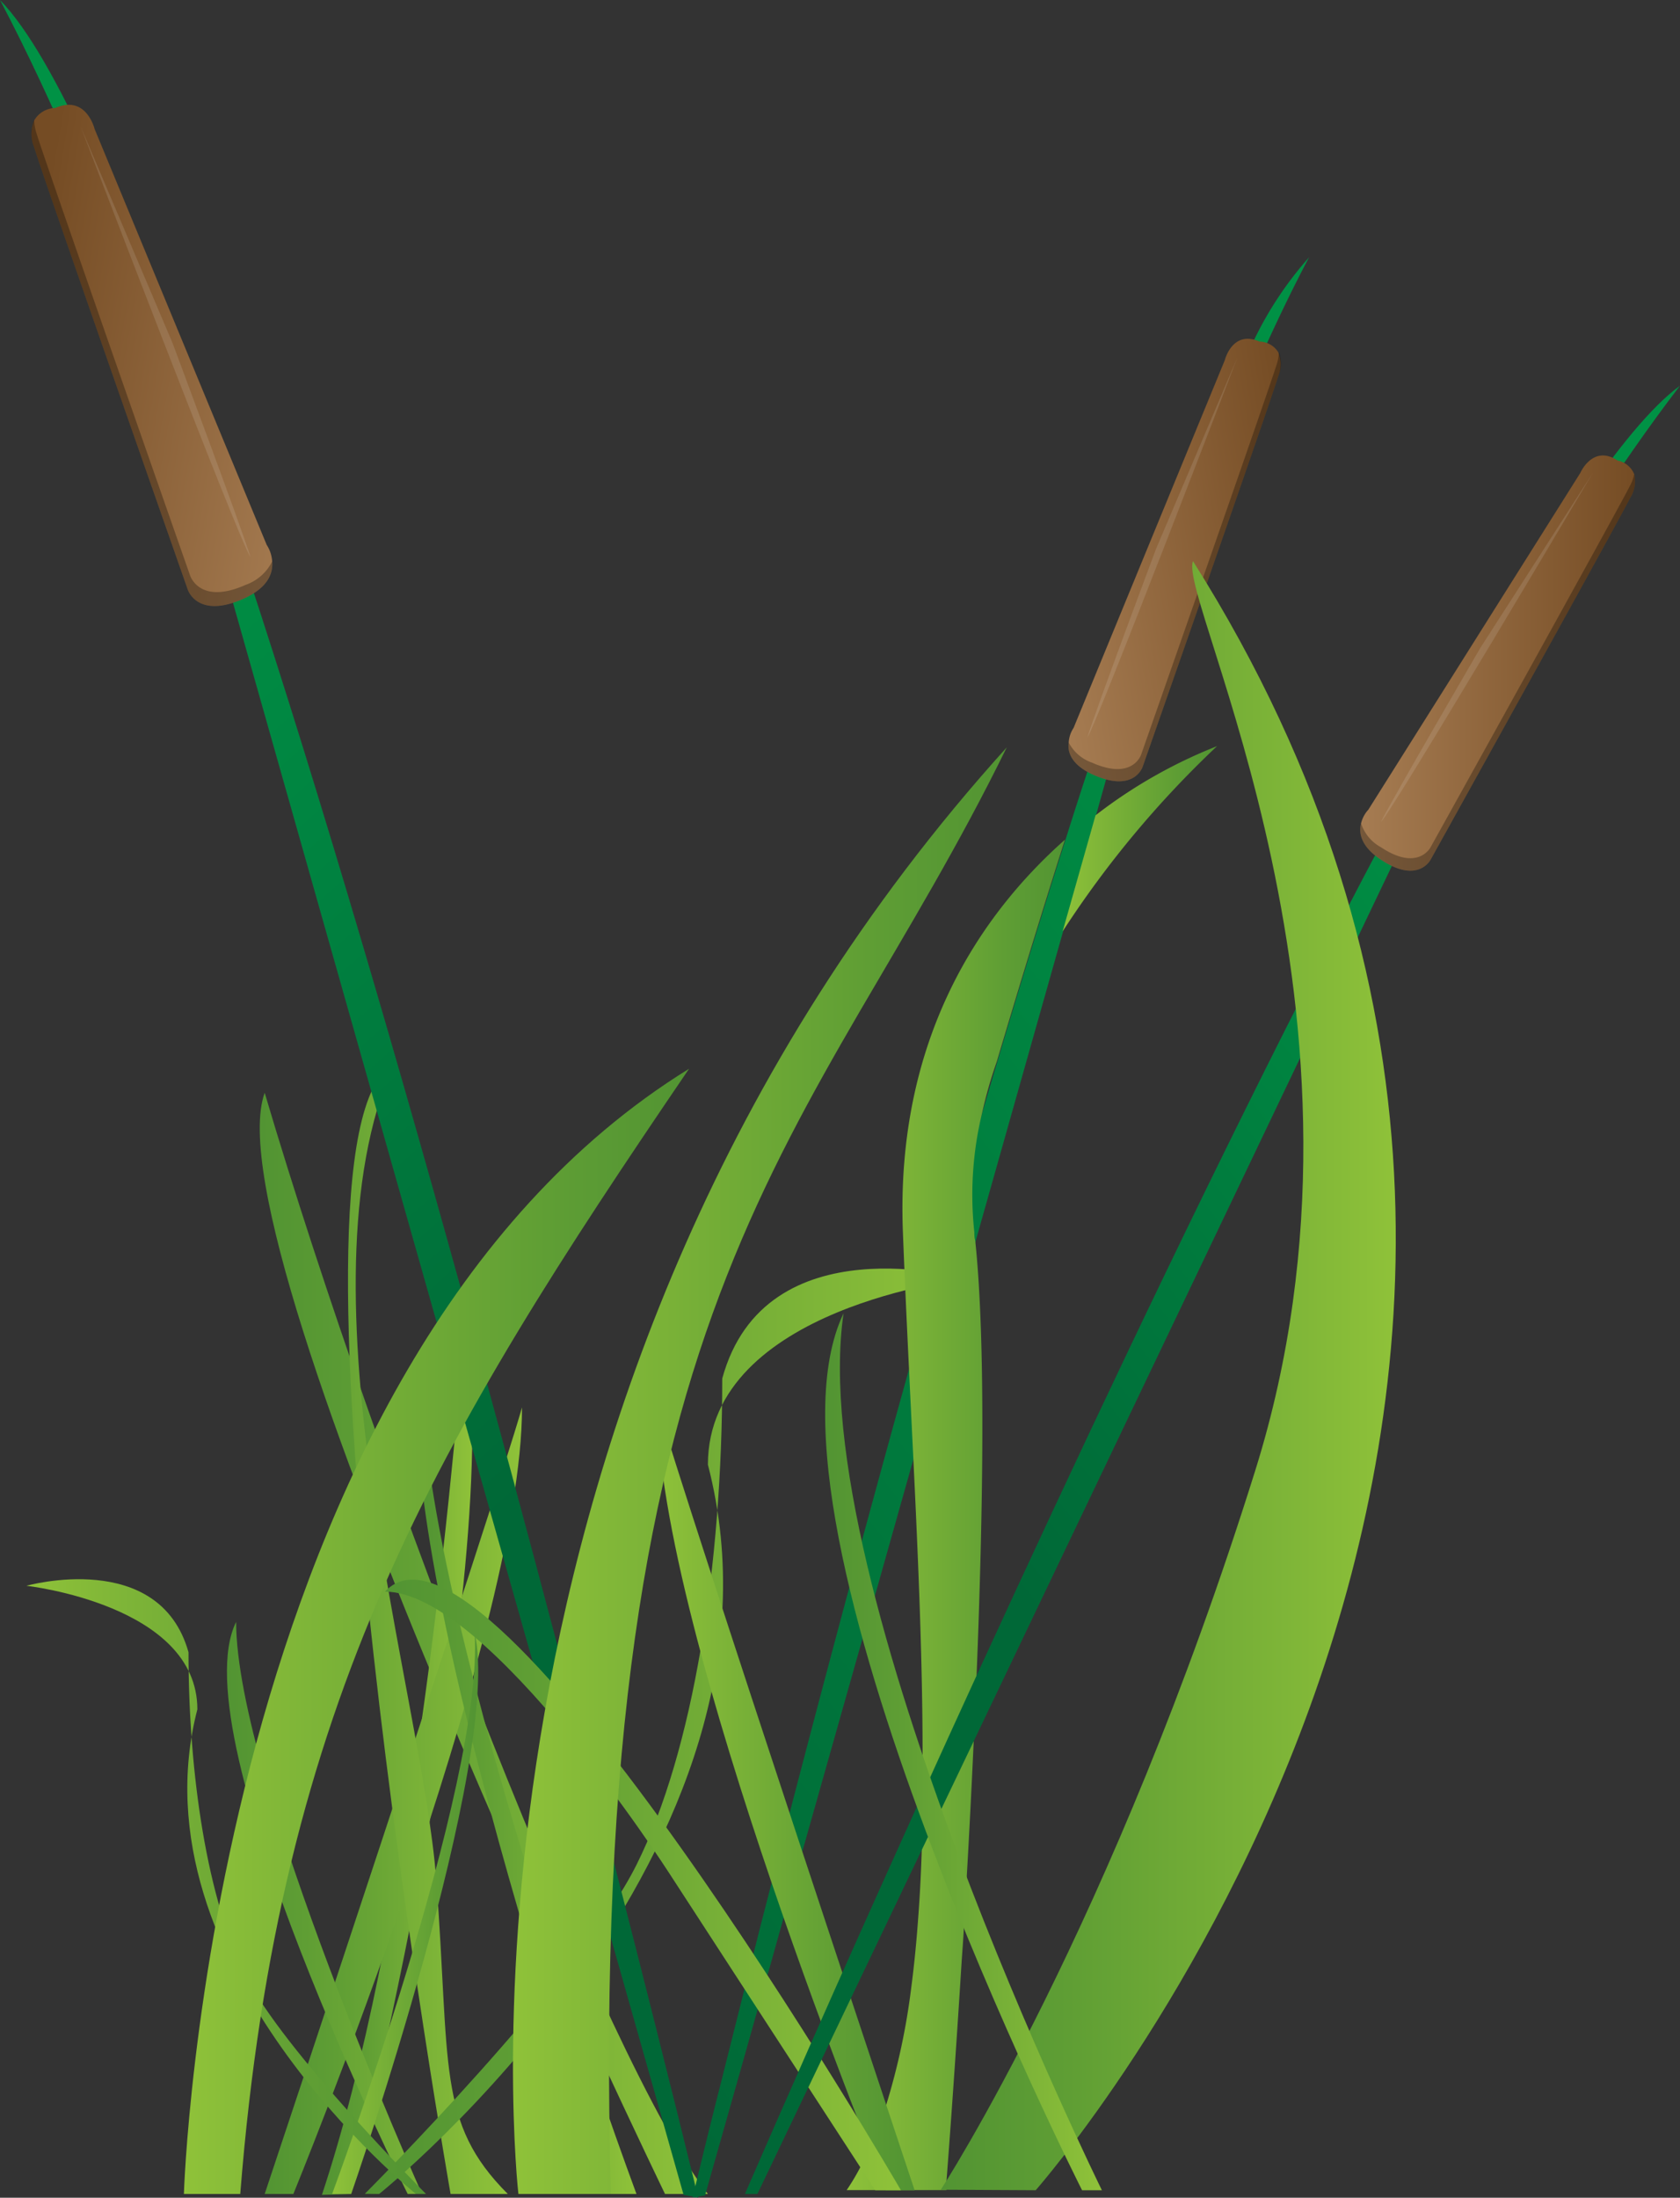 <svg xmlns="http://www.w3.org/2000/svg" xmlns:xlink="http://www.w3.org/1999/xlink" viewBox="0 0 134.75 176.23"><rect x="0" y="0" width="134.75" height="176.23" fill="#333333" stroke="none"/><defs><style>.cls-1{fill:url(#New_Gradient_Swatch_1);}.cls-2{fill:url(#New_Gradient_Swatch_1-2);}.cls-3{fill:url(#New_Gradient_Swatch_1-3);}.cls-4{fill:url(#New_Gradient_Swatch_1-4);}.cls-5{fill:url(#New_Gradient_Swatch_1-5);}.cls-6{fill:url(#New_Gradient_Swatch_1-6);}.cls-7{fill:url(#linear-gradient);}.cls-8{fill:url(#New_Gradient_Swatch_6);}.cls-9{fill:url(#linear-gradient-2);}.cls-10{fill:#f2f2f2;opacity:0.12;}.cls-11{fill:url(#linear-gradient-3);}.cls-12{fill:url(#New_Gradient_Swatch_6-2);}.cls-13{fill:url(#linear-gradient-4);}.cls-14{fill:url(#New_Gradient_Swatch_1-7);}.cls-15{fill:url(#New_Gradient_Swatch_1-8);}.cls-16{fill:url(#New_Gradient_Swatch_1-9);}.cls-17{fill:url(#New_Gradient_Swatch_1-10);}.cls-18{fill:url(#New_Gradient_Swatch_1-11);}.cls-19{fill:url(#New_Gradient_Swatch_1-12);}.cls-20{fill:url(#linear-gradient-5);}.cls-21{fill:url(#New_Gradient_Swatch_6-3);}.cls-22{fill:url(#linear-gradient-6);}.cls-23{fill:url(#New_Gradient_Swatch_1-13);}.cls-24{fill:url(#New_Gradient_Swatch_1-14);}.cls-25{fill:url(#New_Gradient_Swatch_1-15);}.cls-26{fill:url(#New_Gradient_Swatch_1-16);}</style><linearGradient id="New_Gradient_Swatch_1" x1="-538.92" y1="131.78" x2="-502.97" y2="131.78" gradientTransform="matrix(-1, 0, 0, 1, -482.14, 0)" gradientUnits="userSpaceOnUse"><stop offset="0" stop-color="#8fc239"/><stop offset="0.2" stop-color="#81b738"/><stop offset="0.72" stop-color="#5f9e34"/><stop offset="1" stop-color="#529433"/></linearGradient><linearGradient id="New_Gradient_Swatch_1-2" x1="-520.02" y1="140.95" x2="-507.96" y2="140.95" xlink:href="#New_Gradient_Swatch_1"/><linearGradient id="New_Gradient_Swatch_1-3" x1="-524.01" y1="144.39" x2="-503.37" y2="144.39" xlink:href="#New_Gradient_Swatch_1"/><linearGradient id="New_Gradient_Swatch_1-4" x1="-522.86" y1="130.63" x2="-500.34" y2="130.63" xlink:href="#New_Gradient_Swatch_1"/><linearGradient id="New_Gradient_Swatch_1-5" x1="-533.18" y1="142.1" x2="-515.55" y2="142.1" xlink:href="#New_Gradient_Swatch_1"/><linearGradient id="New_Gradient_Swatch_1-6" x1="-559.56" y1="138.83" x2="-511.4" y2="138.83" xlink:href="#New_Gradient_Swatch_1"/><linearGradient id="linear-gradient" x1="27.38" y1="140.98" x2="133.41" y2="56.25" gradientUnits="userSpaceOnUse"><stop offset="0" stop-color="#006837"/><stop offset="0.62" stop-color="#008541"/><stop offset="1" stop-color="#009245"/></linearGradient><linearGradient id="New_Gradient_Swatch_6" x1="88.65" y1="98.64" x2="110.71" y2="98.64" gradientTransform="translate(-20.63 -35.34) rotate(-9.74)" gradientUnits="userSpaceOnUse"><stop offset="0" stop-color="#a67c52"/><stop offset="1" stop-color="#754c24"/></linearGradient><linearGradient id="linear-gradient-2" x1="117.39" y1="91.57" x2="137.08" y2="81.63" gradientTransform="translate(-20.63 -35.34) rotate(-9.74)" gradientUnits="userSpaceOnUse"><stop offset="0" stop-opacity="0.29"/><stop offset="1"/></linearGradient><linearGradient id="linear-gradient-3" x1="-514.93" y1="60.7" x2="-448.57" y2="7.67" gradientTransform="matrix(-0.99, -0.17, -0.17, 0.99, -448.88, -35.34)" xlink:href="#linear-gradient"/><linearGradient id="New_Gradient_Swatch_6-2" x1="-477.6" y1="-14.91" x2="-452.62" y2="-14.91" gradientTransform="matrix(-0.99, -0.17, -0.17, 0.99, -448.88, -35.34)" xlink:href="#New_Gradient_Swatch_6"/><linearGradient id="linear-gradient-4" x1="-445.05" y1="-22.92" x2="-422.75" y2="-34.18" gradientTransform="matrix(-0.99, -0.17, -0.17, 0.99, -448.88, -35.34)" xlink:href="#linear-gradient-2"/><linearGradient id="New_Gradient_Swatch_1-7" x1="-3719.73" y1="153.45" x2="-3708.01" y2="153.45" gradientTransform="translate(3746.37)" xlink:href="#New_Gradient_Swatch_1"/><linearGradient id="New_Gradient_Swatch_1-8" x1="-3744.25" y1="151.27" x2="-3712.25" y2="151.27" gradientTransform="translate(3746.37)" xlink:href="#New_Gradient_Swatch_1"/><linearGradient id="New_Gradient_Swatch_1-9" x1="67.83" y1="121.5" x2="85.45" y2="121.5" gradientTransform="matrix(1, 0, 0, 1, 0, 0)" xlink:href="#New_Gradient_Swatch_1"/><linearGradient id="New_Gradient_Swatch_1-10" x1="85.23" y1="67.26" x2="97.62" y2="67.26" gradientTransform="matrix(1, 0, 0, 1, 0, 0)" xlink:href="#New_Gradient_Swatch_1"/><linearGradient id="New_Gradient_Swatch_1-11" x1="-2284.65" y1="144.1" x2="-2264.01" y2="144.1" gradientTransform="translate(2337.37)" xlink:href="#New_Gradient_Swatch_1"/><linearGradient id="New_Gradient_Swatch_1-12" x1="-1033.28" y1="151.13" x2="-991.9" y2="151.13" gradientTransform="matrix(-1, 0, 0, 1, -961.02, 0)" xlink:href="#New_Gradient_Swatch_1"/><linearGradient id="linear-gradient-5" x1="75.99" y1="120.8" x2="134.59" y2="73.98" xlink:href="#linear-gradient"/><linearGradient id="New_Gradient_Swatch_6-3" x1="109.1" y1="53.17" x2="131.16" y2="53.17" gradientTransform="matrix(1, 0, 0, 1, 0, 0)" xlink:href="#New_Gradient_Swatch_6"/><linearGradient id="linear-gradient-6" x1="137.84" y1="46.1" x2="157.53" y2="36.16" gradientTransform="matrix(1, 0, 0, 1, 0, 0)" xlink:href="#linear-gradient-2"/><linearGradient id="New_Gradient_Swatch_1-13" x1="-1072.97" y1="110.34" x2="-1036.52" y2="110.34" gradientTransform="matrix(-1, 0, 0, 1, -961.02, 0)" xlink:href="#New_Gradient_Swatch_1"/><linearGradient id="New_Gradient_Swatch_1-14" x1="-570.52" y1="140.47" x2="-548.33" y2="140.47" xlink:href="#New_Gradient_Swatch_1"/><linearGradient id="New_Gradient_Swatch_1-15" x1="14.75" y1="130.82" x2="55.27" y2="130.82" gradientTransform="matrix(1, 0, 0, 1, 0, 0)" xlink:href="#New_Gradient_Swatch_1"/><linearGradient id="New_Gradient_Swatch_1-16" x1="41.14" y1="117.93" x2="80.75" y2="117.93" gradientTransform="matrix(1, 0, 0, 1, 0, 0)" xlink:href="#New_Gradient_Swatch_1"/></defs><g id="Layer_2" data-name="Layer 2"><g id="cattails"><g id="cattails_2" data-name="cattails 2"><g id="green"><path class="cls-1" d="M53.34,175.93s-36.69-75.69-32.11-88.3c9.18,31,27.52,78,35.55,88.3Z"/><path class="cls-2" d="M28.11,175.93S40.73,126.62,37.29,106c-1.15,14.91-4.59,49.31-11.47,70Z"/><path class="cls-3" d="M23.53,175.93s18.34-44.72,18.34-63.07c-2.29,8-20.64,63.07-20.64,63.07Z"/><path class="cls-4" d="M36.14,175.93S21.23,91.07,31.55,85.34c-8,18.35,2.3,50.45,3.44,65.36s0,19.49,5.74,25.23H33.85s-14.91-33.26-14.91-45.87c-4.59,9.17,13.76,45.87,13.76,45.87Z"/><path class="cls-5" d="M48.75,175.93s-18.34-52.75-14.9-67.66c-1.15,18.35,17.2,67.66,17.2,67.66Z"/><path class="cls-6" d="M30.41,175.93s34.4-27.52,26.37-58.48c0-12.62,20.64-14.91,20.64-14.91s-16.05-4.59-19.49,8c0,14.9-2.29,29.81-6.88,39s-21.79,26.38-21.79,26.38Z"/><g id="cattail_copy_3" data-name="cattail copy 3"><path class="cls-7" d="M105,20.63c-1.16,2.19-2.29,4.52-3.37,6.88a296.56,296.56,0,0,0-10.93,28l-1.72,6.06-.25.88-.81,2.89-2.64,9.31-7,24.78-5,17.52-3.1,11-1,3.45-4.83,17.08-1.5,5.3-1,3.58-.29,1-.26.91-.37,1.3-.15.53-1.41,5-2.82,9.95-.84.14-.15,0s0-.11.08-.32c.24-1,1-4.22,2.25-9.12l1.34-5.33.5-2,.72-2.81.06-.24c.16-.63.32-1.28.49-1.94l.9-3.49h0l1.44-5.58c1.46-5.6,3.07-11.71,4.8-18.14.32-1.22.66-2.45,1-3.7,1.22-4.49,2.48-9.11,3.79-13.79,1.89-6.79,3.86-13.7,5.86-20.52.4-1.37.8-2.74,1.21-4.1,1.81-6.08,3.64-12.07,5.47-17.8.58-1.85,1.17-3.68,1.76-5.47.08-.26.17-.51.25-.77,4.68-14.22,9.23-26.37,13.14-33.88A28.74,28.74,0,0,1,105,20.63Z"/><path class="cls-8" d="M102.52,30.18c-.64,2.14-10.86,31.28-10.86,31.28s-.65,2.14-3.94.68c-1.77-.78-2.12-1.82-2-2.6a2.33,2.33,0,0,1,.39-1.17L98.24,28.88s.6-2.45,2.79-1.49a1.82,1.82,0,0,1,1.5.86A2.46,2.46,0,0,1,102.52,30.18Z"/><path class="cls-9" d="M102.52,30.18c-.64,2.14-10.86,31.28-10.86,31.28s-.65,2.14-3.94.68c-1.77-.78-2.12-1.82-2-2.6a3.35,3.35,0,0,0,1.88,1.62c3.29,1.46,3.94-.68,3.94-.68s10.22-29.15,10.87-31.29a3.76,3.76,0,0,0,.17-.94A2.46,2.46,0,0,1,102.52,30.18Z"/><path class="cls-10" d="M99.23,28.71,92.73,44s-4.87,13-5.52,15.15C88,58,99.23,28.71,99.23,28.71Z"/></g><g id="cattail_copy_3-2" data-name="cattail copy 3"><path class="cls-11" d="M56,176.22S17.6,18,0,0C8.67,16.43,16.2,39.55,16.2,39.55L54.83,176Z"/><path class="cls-12" d="M2.74,11.81c.73,2.43,12.31,35.44,12.31,35.44s.73,2.42,4.46.77c2-.89,2.4-2.06,2.32-3a2.75,2.75,0,0,0-.44-1.33L7.59,10.35S6.92,7.56,4.43,8.66a2,2,0,0,0-1.69,1A2.75,2.75,0,0,0,2.74,11.81Z"/><path class="cls-13" d="M2.74,11.81c.73,2.43,12.31,35.44,12.31,35.44s.73,2.42,4.46.77c2-.89,2.4-2.06,2.32-3A3.77,3.77,0,0,1,19.7,46.9c-3.73,1.66-4.46-.77-4.46-.77S3.67,13.12,2.93,10.7a4,4,0,0,1-.19-1.07A2.75,2.75,0,0,0,2.74,11.81Z"/><path class="cls-10" d="M6.47,10.15l7.37,17.36s5.51,14.73,6.25,17.16C19.16,43.36,6.47,10.15,6.47,10.15Z"/></g><path class="cls-14" d="M28.17,175.93s12.19-35.05,9.9-45c.76,12.19-11.43,45-11.43,45Z"/><path class="cls-15" d="M33.36,175.93S10.5,157.64,15.83,137.07c0-8.39-13.71-9.91-13.71-9.91s10.66-3,13,5.33c0,9.91,1.52,19.82,4.57,25.91s14.48,17.53,14.48,17.53Z"/><path class="cls-16" d="M78.77,89.26a27.89,27.89,0,0,0-.62,9.55c0,.21,0,.43.07.66.84,7.92.65,21.43.11,34.89-.07,1.76-.15,3.52-.23,5.26-.17,3.74-.36,7.42-.56,10.91l-.06,1.06c-.06,1-.12,2-.17,3s-.12,1.84-.18,2.73c-.55,8.83-1.06,15.59-1.22,17.65,0,.43,0,.65,0,.65h-8l.08-.12A17.52,17.52,0,0,0,69,173.79c.26-.47.51-1,.74-1.47.08-.17.16-.35.23-.53a27.07,27.07,0,0,0,1.11-3,54.41,54.41,0,0,0,2-9.33c.24-1.82.43-3.73.57-5.71.13-1.71.22-3.47.28-5.29,0-.82.05-1.65.07-2.49q0-1,0-2.07c0-1.05,0-2.1,0-3.18,0-7.53-.35-15.61-.74-23.73q-.18-3.61-.35-7.21c-.18-3.69-.35-7.37-.49-11-.6-15.57,6.3-25.51,13-31.45-1.83,5.73-3.66,11.72-5.47,17.8A36.37,36.37,0,0,0,78.77,89.26Z"/><path class="cls-17" d="M97.62,59.83A80.69,80.69,0,0,0,85.23,74.69l2.64-9.31A39.58,39.58,0,0,1,97.62,59.83Z"/><path class="cls-18" d="M71.06,175.63s-18.34-44.72-18.34-63.06c2.29,8,20.64,63.06,20.64,63.06Z"/><path class="cls-19" d="M72.26,175.63s-33.1-57-41.38-48c8.28,0,22.76,22.52,22.76,22.52L70.2,175.63Z"/><g id="cattail_copy_3-3" data-name="cattail copy 3"><path class="cls-20" d="M59.75,175.93s57-132,75-145c-10,13-20,32-20,32l-54,113Z"/><path class="cls-21" d="M130.75,39.93c-1,2-16,29-16,29s-1,2-4,0c-1.61-1.07-1.78-2.15-1.58-2.91a2.46,2.46,0,0,1,.58-1.09l17-27s1-2.32,3-1a1.82,1.82,0,0,1,1.33,1.1A2.47,2.47,0,0,1,130.75,39.93Z"/><path class="cls-22" d="M130.75,39.93c-1,2-16,29-16,29s-1,2-4,0c-1.61-1.07-1.78-2.15-1.58-2.91a3.33,3.33,0,0,0,1.58,1.91c3,2,4,0,4,0s15-27,16-29a3.58,3.58,0,0,0,.33-.9A2.47,2.47,0,0,1,130.75,39.93Z"/><path class="cls-10" d="M127.75,37.93l-9,14s-7,12-8,14C111.75,64.93,127.75,37.93,127.75,37.93Z"/></g><path class="cls-23" d="M83.07,175.63S138.58,112.87,95.69,45c-1.27,3,16.4,36.44,5,72.89s-25.23,57.7-25.23,57.7Z"/><path class="cls-24" d="M88.38,175.63s-23.91-48.55-20.72-70.32c-8,16.75,19.13,70.32,19.13,70.32Z"/><path class="cls-25" d="M14.75,175.93s2-66.43,40.52-90.23c-20.26,29.75-32.87,50.57-36,90.23Z"/><path class="cls-26" d="M41.58,175.93s-7.43-64.45,39.17-116C65.21,91.65,47,102.56,49,175.93Z"/></g></g></g></g></svg>
